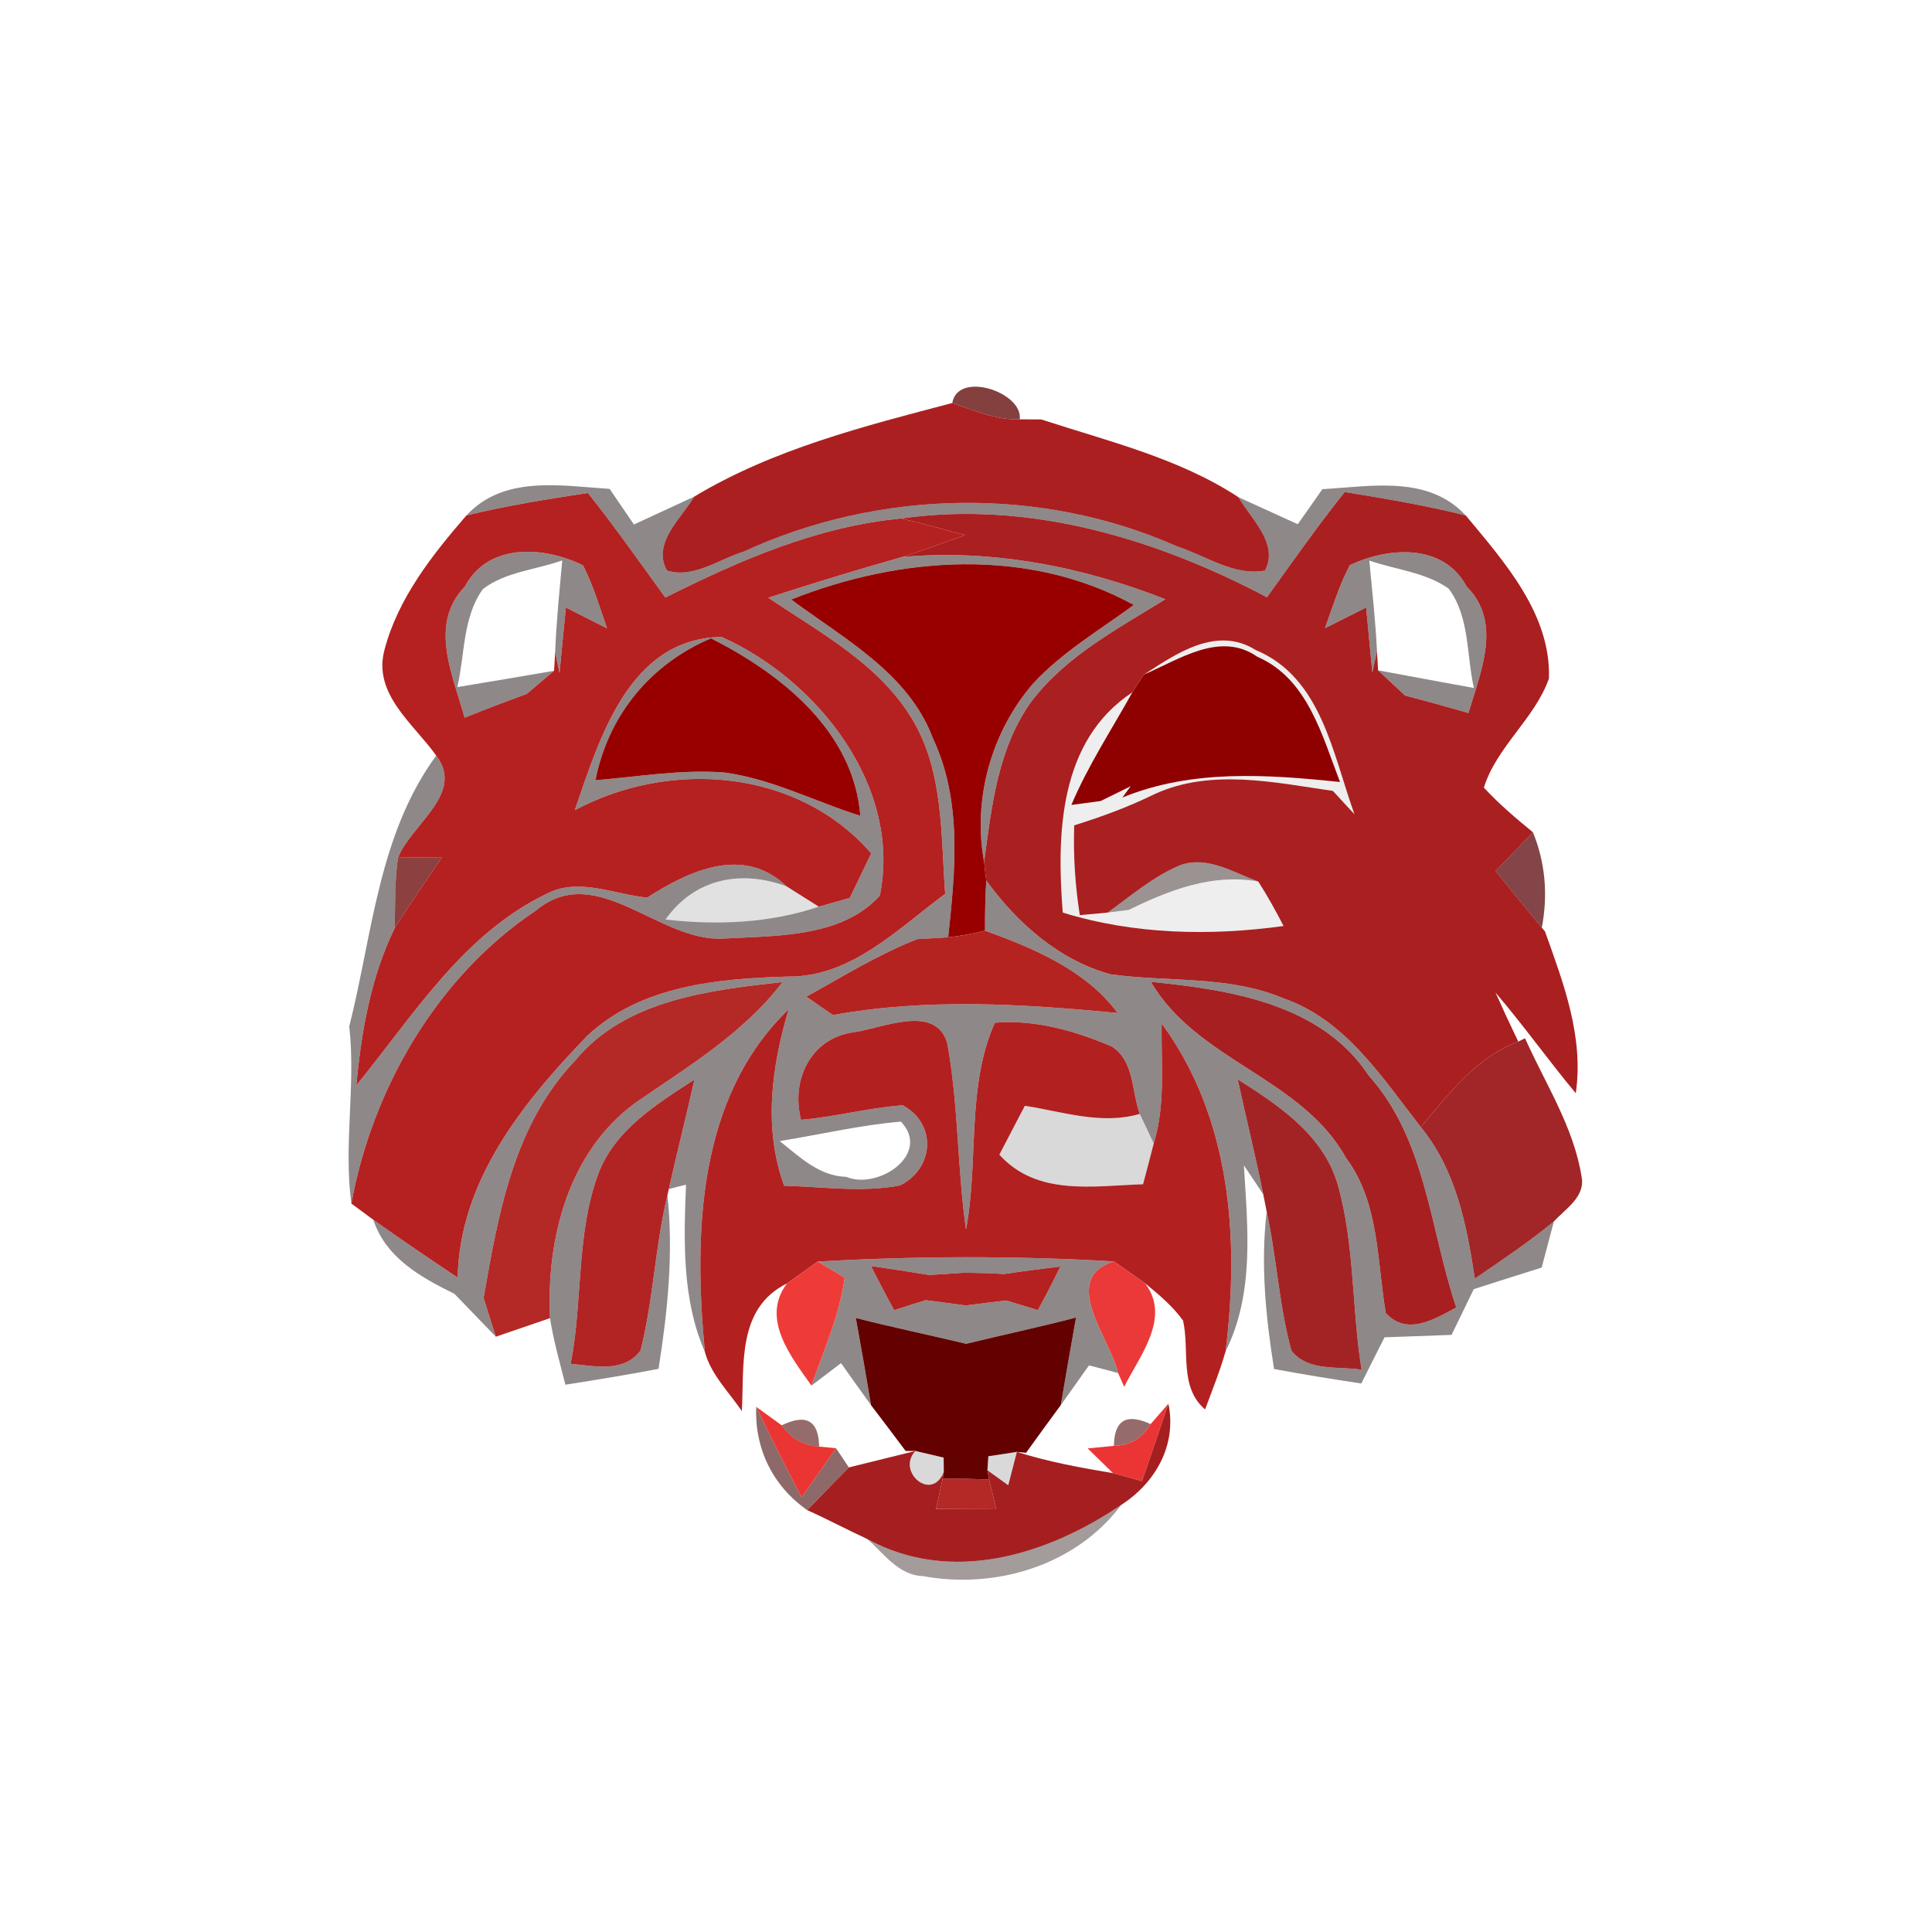 <svg xmlns="http://www.w3.org/2000/svg" width="128pt" height="128pt" viewBox="0 0 128 128"><path fill="#681412" d="M63.09 26.7c.37-2.16 4.7-.71 4.47 1.08-1.57.06-3.02-.59-4.47-1.08z" opacity=".81"/><path fill="#ac1f20" d="M46 32.9c5.21-3.14 11.27-4.67 17.09-6.2 1.45.49 2.9 1.14 4.47 1.08l1.43.01c4.44 1.45 9.11 2.56 13.06 5.15.84 1.44 2.69 3.08 1.76 4.86-2.05.38-3.91-.98-5.8-1.59-9.04-4.02-19.76-3.8-28.73.33-1.65.5-3.32 1.81-5.09 1.26-1.01-1.81.95-3.46 1.81-4.9z"/><g fill="#130303"><path d="M30.9 34.15c2.48-2.68 6.24-1.97 9.49-1.76.4.59 1.21 1.77 1.61 2.36 1.33-.62 2.67-1.23 4-1.85-.86 1.44-2.82 3.09-1.81 4.9 1.77.55 3.44-.76 5.09-1.26 8.97-4.13 19.69-4.35 28.73-.33 1.89.61 3.75 1.97 5.8 1.59.93-1.78-.92-3.42-1.76-4.86 1.31.6 2.62 1.19 3.93 1.79.41-.58 1.23-1.74 1.63-2.32 3.25-.19 7.01-.94 9.5 1.74-2.64-.66-5.33-1.12-8.02-1.55-1.8 2.25-3.46 4.62-5.15 6.97-7.4-3.91-15.8-6.42-24.23-5.22-5.54.52-10.71 2.77-15.63 5.24-1.69-2.33-3.34-4.68-5.13-6.93-2.7.41-5.4.84-8.05 1.49zM30.8 38.86c1.55-2.93 5.27-2.67 7.83-1.4.68 1.33 1.1 2.77 1.59 4.17-.68-.34-2.05-1.03-2.73-1.38-.11 1.09-.31 3.25-.42 4.34l-.29-1.4c.08-2.02.29-4.04.47-6.06-1.74.62-3.76.75-5.26 1.9-1.34 1.86-1.19 4.34-1.69 6.49 2.14-.35 4.28-.71 6.41-1.08-.45.39-1.37 1.15-1.82 1.54-1.38.5-2.75 1.02-4.11 1.57-.77-2.81-2.4-6.2.02-8.69zM89.43 37.44c2.55-1.2 6.2-1.47 7.74 1.42 2.38 2.38.92 5.66.12 8.38-1.4-.41-2.8-.79-4.2-1.16-.45-.42-1.35-1.25-1.79-1.67 2.11.39 4.23.79 6.35 1.17-.5-2.18-.27-4.73-1.68-6.59-1.54-1.08-3.51-1.25-5.25-1.85.19 2 .41 4 .51 6l-.31 1.42c-.1-1.08-.31-3.23-.41-4.31-.68.34-2.05 1.03-2.73 1.37.51-1.41.95-2.85 1.65-4.18z" opacity=".47"/><path d="M50.9 39.6c2.94-.95 5.9-1.86 8.88-2.7 5.96-.53 11.89.63 17.43 2.8-3.15 1.96-6.58 3.75-8.87 6.77-2.23 3.08-2.65 6.99-3.14 10.64-.77-4.17.48-8.63 3.25-11.83 1.93-2.08 4.4-3.54 6.67-5.2-7-3.84-15.48-3.23-22.7-.36 3.49 2.6 7.78 4.88 9.39 9.2 1.95 4.14 1.48 8.78 1.01 13.18l-2.05.12c-2.58 1.01-4.94 2.48-7.35 3.81.58.41 1.18.82 1.77 1.22 6.23-1.14 12.59-.73 18.85-.14-2.07-2.82-5.58-4.3-8.78-5.45-.01-1.11.02-2.22.08-3.33 2.03 2.81 4.83 5.29 8.24 6.22 3.82.53 7.83.06 11.47 1.6 4.1 1.42 6.54 5.26 9.08 8.52 2.33 2.84 3.05 6.49 3.58 10.04 1.78-1.21 3.58-2.42 5.24-3.79l-.81 3.06c-1.5.47-3 .95-4.5 1.43l-1.47 3.03c-1.48.05-2.96.11-4.44.16-.52 1.02-1.03 2.04-1.54 3.06-1.93-.29-3.86-.6-5.78-.96-.55-3.44-.9-6.94-.49-10.42.67 3.05.81 6.19 1.64 9.21 1.12 1.41 3.09 1 4.65 1.26-.66-4.06-.45-8.26-1.57-12.23-.94-3.31-3.9-5.28-6.64-7.01.55 2.54 1.18 5.06 1.69 7.61-.43-.64-.85-1.28-1.28-1.91.25 4.12.71 8.48-1.21 12.31.92-7.46.36-15.46-4.24-21.71-.04 2.64.27 5.37-.52 7.94-.23-.49-.69-1.46-.93-1.95-.54-1.5-.35-3.5-1.85-4.47-2.44-1.03-5.07-1.8-7.75-1.57-1.9 4.25-1.05 9.18-1.91 13.7-.59-4.11-.49-8.3-1.25-12.38-.8-2.59-4.27-.96-6.2-.69-2.84.39-4.16 3.17-3.48 5.8 2.27-.19 4.47-.8 6.74-.96 2.28 1.23 2.08 4.2-.19 5.31-2.53.48-5.12.08-7.67.02-1.39-3.85-.83-7.87.3-11.69-6.07 5.85-6.29 14.87-5.55 22.7-1.52-3.5-1.4-7.35-1.25-11.08-.29.07-.86.21-1.14.29.54-2.43 1.16-4.84 1.7-7.26-2.5 1.63-5.28 3.33-6.38 6.27-1.47 4.01-1.01 8.41-1.82 12.57 1.58.13 3.51.62 4.63-.89.85-3.38.96-6.9 1.78-10.29.41 3.85.01 7.71-.59 11.51-2.05.39-4.11.73-6.17 1.05-.37-1.46-.79-2.92-1.02-4.41-.25-5.26 1.21-11.01 5.65-14.26 3.47-2.4 7.15-4.59 9.76-8.01-4.85.55-10.41 1.16-13.74 5.2C34.05 74.49 33 80.45 32.04 86c.2.64.61 1.92.81 2.56-.92-.95-1.83-1.89-2.74-2.84-2.24-1.1-4.54-2.38-5.38-4.91 1.84 1.31 3.71 2.58 5.59 3.83.14-6.44 4.32-11.59 8.57-16 3.54-3.35 8.68-3.81 13.32-3.94 4.18.04 7.28-3.17 10.41-5.48-.29-3.88-.09-8.06-2.16-11.53-2.19-3.69-6.11-5.76-9.56-8.09m25.35 25.45c3.09 5.26 9.95 6.33 12.92 11.65 2.22 2.97 2.05 6.81 2.64 10.29 1.4 1.54 3.23.41 4.67-.37-1.75-5.18-1.98-11.1-5.8-15.36-3.13-4.76-9.21-5.69-14.43-6.21M51.66 75.6c1.31 1.04 2.61 2.32 4.41 2.37 2.09.88 5.66-1.49 3.62-3.66-2.71.23-5.36.86-8.03 1.29z" opacity=".47"/><path d="M38.08 53.68c1.64-4.75 3.59-11.4 9.73-11.48 6.34 2.83 11.96 9.91 10.48 17.14-2.51 2.78-6.86 2.65-10.33 2.84-4.32.28-8.42-5.21-12.46-1.85-6.52 4.35-10.83 11.78-12.22 19.41-.53-3.86.3-7.82-.14-11.74 1.54-6.1 1.92-12.69 5.76-17.94 1.92 2.51-1.65 4.54-2.53 6.76-.23 1.54-.18 3.11-.22 4.67-1.58 3.25-2.21 6.84-2.54 10.41 3.76-4.6 7.06-10.02 12.6-12.68 2.1-1.11 4.47.03 6.66.25 2.8-1.79 6.4-3.48 9.24-.75-3.04-1.12-6.1-.51-8.02 2.2 3.41.39 6.88.25 10.16-.85.68-.19 1.36-.38 2.05-.58.35-.73 1.06-2.21 1.42-2.95-4.86-5.61-13.31-6.25-19.64-2.86m1.37-1.99c2.84-.23 5.69-.73 8.55-.51 3.15.43 6 1.93 9 2.87-.44-5.6-5.24-9.41-9.9-11.76-4.03 1.72-6.8 5.1-7.65 9.4zM54.18 83.58c6.52-.37 13.09-.39 19.62-.01-3.64 1.15-.25 5.07.28 7.4-.48-.13-1.45-.39-1.93-.51-.62.87-1.25 1.75-1.87 2.63.33-1.94.66-3.87 1.01-5.8-2.41.63-4.86 1.15-7.28 1.74-2.43-.58-4.88-1.09-7.31-1.71.35 1.92.69 3.85 1.01 5.78-.67-.93-1.33-1.86-1.99-2.79-.49.38-1.47 1.12-1.96 1.49.82-2.35 1.87-4.66 2.2-7.15-.45-.27-1.34-.8-1.78-1.07m3.53.3c.49.98 1 1.96 1.53 2.92.52-.16 1.56-.5 2.09-.66.88.11 1.76.23 2.65.35.89-.11 1.79-.23 2.69-.33l2.09.64c.52-.95 1.02-1.91 1.49-2.89-1.25.15-2.49.31-3.73.5-.87-.06-1.75-.08-2.62-.09-.78.06-1.56.1-2.34.15-1.28-.21-2.57-.41-3.85-.59z" opacity=".47"/></g><g fill="#b42120"><path d="M30.9 34.15c2.65-.65 5.35-1.08 8.05-1.49 1.79 2.25 3.44 4.6 5.13 6.93 4.92-2.47 10.09-4.72 15.63-5.24 1.42.34 2.83.72 4.24 1.1-1.38.5-2.77 1-4.17 1.45-2.98.84-5.94 1.75-8.88 2.7 3.45 2.33 7.37 4.4 9.56 8.09 2.07 3.47 1.87 7.65 2.16 11.53-3.13 2.31-6.23 5.52-10.41 5.48-4.64.13-9.78.59-13.32 3.94-4.25 4.41-8.43 9.56-8.57 16-1.88-1.25-3.75-2.52-5.59-3.83-.36-.26-1.09-.8-1.45-1.07 1.39-7.63 5.7-15.06 12.22-19.41 4.04-3.36 8.14 2.13 12.46 1.85 3.47-.19 7.82-.06 10.33-2.84 1.48-7.23-4.14-14.31-10.48-17.14-6.14.08-8.09 6.73-9.73 11.48 6.33-3.39 14.78-2.75 19.64 2.86-.36.74-1.07 2.22-1.42 2.95-.69.2-1.37.39-2.05.58-.54-.34-1.61-1.01-2.14-1.35-2.84-2.73-6.44-1.04-9.24.75-2.19-.22-4.56-1.36-6.66-.25-5.54 2.66-8.84 8.08-12.6 12.68.33-3.57.96-7.16 2.54-10.41 1.01-1.59 2.09-3.14 3.14-4.7-.73 0-2.19.02-2.92.03.88-2.22 4.45-4.25 2.53-6.76-1.5-2.12-4.23-4.08-3.42-7.03.89-3.39 3.16-6.27 5.42-8.88m-.1 4.71c-2.42 2.49-.79 5.88-.02 8.69 1.36-.55 2.73-1.07 4.11-1.57.45-.39 1.37-1.15 1.82-1.54l.07-1.25.29 1.4c.11-1.09.31-3.25.42-4.34.68.35 2.05 1.04 2.73 1.38-.49-1.4-.91-2.84-1.59-4.17-2.56-1.27-6.28-1.53-7.83 1.4zM57.71 83.88c1.28.18 2.57.38 3.85.59.78-.05 1.56-.09 2.34-.15.87.01 1.75.03 2.62.09 1.24-.19 2.48-.35 3.73-.5-.47.98-.97 1.94-1.49 2.89l-2.09-.64c-.9.1-1.8.22-2.69.33-.89-.12-1.77-.24-2.65-.35-.53.16-1.57.5-2.09.66-.53-.96-1.04-1.94-1.53-2.92z"/></g><path fill="#aa1f20" d="M89.09 32.6c2.69.43 5.38.89 8.02 1.55 2.56 3.08 5.66 6.55 5.51 10.81-.95 2.67-3.45 4.49-4.31 7.22.99 1.08 2.12 2.03 3.25 2.96-.82.85-1.65 1.71-2.47 2.57 1.01 1.26 2.03 2.51 3.06 3.75l.21.25c1.23 3.45 2.58 6.97 2.04 10.72-1.82-2.18-3.47-4.51-5.32-6.67.49 1.09.99 2.17 1.51 3.25-2.79 1.03-4.61 3.47-6.46 5.66-2.54-3.26-4.98-7.1-9.08-8.52-3.64-1.54-7.65-1.07-11.47-1.6-3.41-.93-6.21-3.41-8.24-6.22-.04-.31-.11-.91-.14-1.22.49-3.65.91-7.56 3.14-10.64 2.29-3.02 5.72-4.81 8.87-6.77-5.54-2.17-11.47-3.33-17.43-2.8 1.4-.45 2.79-.95 4.17-1.45-1.41-.38-2.82-.76-4.24-1.1 8.43-1.2 16.83 1.31 24.23 5.22 1.69-2.35 3.35-4.72 5.15-6.97m.34 4.84c-.7 1.33-1.14 2.77-1.65 4.18.68-.34 2.05-1.03 2.73-1.37.1 1.08.31 3.23.41 4.31l.31-1.42.07 1.27c.44.42 1.34 1.25 1.79 1.67 1.4.37 2.8.75 4.2 1.16.8-2.72 2.26-6-.12-8.38-1.54-2.89-5.19-2.62-7.74-1.42m-13.64 7.25c-.19.3-.57.88-.77 1.18-4.86 3.21-5.02 9.36-4.61 14.59 4.73 1.46 9.76 1.56 14.63.89-.52-1.01-1.07-2-1.68-2.95-1.63-.59-3.32-1.7-5.12-1.1-1.8.74-3.29 2.03-4.85 3.16-.46.04-1.39.13-1.85.17-.31-1.97-.44-3.96-.37-5.95 1.84-.57 3.64-1.24 5.37-2.09 3.73-1.68 7.9-.75 11.77-.19.36.39 1.07 1.17 1.43 1.55-1.44-3.95-2.17-9.07-6.56-10.89-2.57-1.61-5.23.23-7.39 1.63z"/><path fill="#980000" d="M52.42 39.72c7.22-2.87 15.7-3.48 22.7.36-2.27 1.66-4.74 3.12-6.67 5.2-2.77 3.2-4.02 7.66-3.25 11.83.03.31.1.91.14 1.22-.06 1.11-.09 2.22-.08 3.33-.8.2-1.62.35-2.44.44.47-4.4.94-9.04-1.01-13.18-1.61-4.32-5.9-6.6-9.39-9.2z"/><path fill="#010000" d="M75.79 44.69c2.16-1.4 4.82-3.24 7.39-1.63 4.39 1.82 5.12 6.94 6.56 10.89-.36-.38-1.07-1.16-1.43-1.55-3.87-.56-8.04-1.49-11.77.19-1.73.85-3.53 1.52-5.37 2.09-.07 1.99.06 3.98.37 5.95.46-.04 1.39-.13 1.85-.17.35-.05 1.05-.14 1.4-.18 2.67-1.31 5.52-2.42 8.57-1.88.61.95 1.16 1.94 1.68 2.95-4.87.67-9.9.57-14.63-.89-.41-5.23-.25-11.38 4.61-14.59-1.37 2.47-2.94 4.85-4.04 7.46.49-.06 1.46-.2 1.94-.26.5-.25 1.5-.73 1.99-.98l-.55.75c4.61-1.89 9.59-1.53 14.42-1.03-1.19-3.08-2.14-6.85-5.48-8.3-2.47-1.72-5.18.19-7.51 1.18z" opacity=".07"/><path fill="#980000" d="M39.45 51.69c.85-4.3 3.62-7.68 7.65-9.4 4.66 2.35 9.46 6.16 9.9 11.76-3-.94-5.85-2.44-9-2.87-2.86-.22-5.71.28-8.55.51z"/><path fill="#8f0000" d="M75.79 44.69c2.33-.99 5.04-2.9 7.51-1.18 3.34 1.45 4.29 5.22 5.48 8.3-4.83-.5-9.81-.86-14.42 1.03l.55-.75c-.49.25-1.49.73-1.99.98-.48.06-1.45.2-1.94.26 1.1-2.61 2.67-4.99 4.04-7.46.2-.3.58-.88.77-1.18z"/><path fill="#611114" d="M101.56 55.14c.83 2.02 1 4.17.59 6.32-1.03-1.24-2.05-2.49-3.06-3.75.82-.86 1.65-1.72 2.47-2.57z" opacity=".78"/><path fill="#741617" d="M26.15 61.49c.04-1.56-.01-3.13.22-4.67.73-.01 2.19-.03 2.92-.03-1.05 1.56-2.13 3.11-3.14 4.7z" opacity=".82"/><path fill="#190404" d="M78.24 57.3c1.8-.6 3.49.51 5.12 1.1-3.05-.54-5.9.57-8.57 1.88-.35.04-1.05.13-1.4.18 1.56-1.13 3.05-2.42 4.85-3.16z" opacity=".43"/><path fill="#030000" d="M44.09 60.92c1.92-2.71 4.98-3.32 8.02-2.2.53.34 1.6 1.01 2.14 1.35-3.28 1.1-6.75 1.24-10.16.85z" opacity=".12"/><path fill="#b42320" d="M53.42 66.03c2.41-1.33 4.77-2.8 7.35-3.81l2.05-.12c.82-.09 1.64-.24 2.44-.44 3.2 1.15 6.71 2.63 8.78 5.45-6.26-.59-12.62-1-18.85.14-.59-.4-1.19-.81-1.77-1.22z"/><g fill="#b22220"><path d="M38.11 70.26c3.33-4.04 8.89-4.65 13.74-5.2-2.61 3.42-6.29 5.61-9.76 8.01-4.44 3.25-5.9 9-5.65 14.26-.9.31-2.69.92-3.59 1.23-.2-.64-.61-1.92-.81-2.56.96-5.55 2.01-11.51 6.07-15.74zM62.46 97.96c1.02-.01 2.05.02 3.07.07l.48 1.96c-1.34 0-2.67-.01-4-.02.11-.5.34-1.51.45-2.01z" opacity=".97"/></g><path fill="#a71f20" d="M76.25 65.05c5.22.52 11.3 1.45 14.43 6.21 3.82 4.26 4.05 10.18 5.8 15.36-1.44.78-3.27 1.91-4.67.37-.59-3.48-.42-7.32-2.64-10.29-2.97-5.32-9.83-6.39-12.92-11.65z"/><path fill="#b32020" d="M52.25 66.87c-1.13 3.82-1.69 7.84-.3 11.69 2.55.06 5.14.46 7.67-.02 2.27-1.11 2.47-4.08.19-5.31-2.27.16-4.47.77-6.74.96-.68-2.63.64-5.41 3.48-5.8 1.93-.27 5.4-1.9 6.2.69.76 4.08.66 8.27 1.25 12.38.86-4.52.01-9.45 1.91-13.7 2.68-.23 5.31.54 7.75 1.57 1.5.97 1.31 2.97 1.85 4.47-2.55.74-5.1-.15-7.61-.54-.56 1.08-1.13 2.15-1.69 3.24 2.49 2.76 6.21 2.07 9.52 1.96.18-.67.54-2.03.71-2.71.79-2.57.48-5.3.52-7.94 4.6 6.25 5.16 14.25 4.24 21.71-.37 1.32-.89 2.58-1.36 3.86-1.74-1.49-1.01-3.91-1.46-5.89-.69-.96-1.61-1.73-2.52-2.47-.51-.36-1.54-1.09-2.06-1.45-6.53-.38-13.1-.36-19.62.01-.51.37-1.53 1.09-2.04 1.45-3.31 1.64-2.83 5.35-2.99 8.46-.86-1.27-2.04-2.41-2.45-3.92-.74-7.83-.52-16.85 5.55-22.7z"/><path fill="#9e1e1f" d="M94.13 74.67c1.85-2.19 3.67-4.63 6.46-5.66.11-.06.34-.17.45-.22 1.34 3.01 3.24 5.9 3.75 9.21.24 1.29-1.08 2.1-1.84 2.92-1.66 1.37-3.46 2.58-5.24 3.79-.53-3.55-1.25-7.2-3.58-10.04z" opacity=".96"/><path fill="#b01f20" d="M39.63 77.79c1.1-2.94 3.88-4.64 6.38-6.27-.54 2.42-1.16 4.83-1.7 7.26l-.09.4c-.82 3.39-.93 6.91-1.78 10.29-1.12 1.51-3.05 1.02-4.63.89.81-4.16.35-8.56 1.82-12.57z" opacity=".98"/><path fill="#a11f20" d="M82 71.51c2.74 1.73 5.7 3.7 6.64 7.01 1.12 3.97.91 8.17 1.57 12.23-1.56-.26-3.53.15-4.65-1.26-.83-3.02-.97-6.16-1.64-9.21-.05-.29-.17-.87-.23-1.16-.51-2.55-1.14-5.07-1.69-7.61z" opacity=".98"/><g fill="#010000"><path d="M67.9 73.26c2.51.39 5.06 1.28 7.61.54.24.49.7 1.46.93 1.95-.17.68-.53 2.04-.71 2.71-3.31.11-7.03.8-9.52-1.96.56-1.09 1.13-2.16 1.69-3.24zM60.65 96.13l1.87.44.01.95c-.81 2.03-3.16-.04-1.88-1.39zM65.48 96.48c.47-.07 1.42-.21 1.89-.29-.14.56-.43 1.66-.57 2.21-.35-.25-1.04-.74-1.38-.99l.06-.93z" opacity=".15"/></g><path fill="#ef3633" d="M54.18 83.58c.44.27 1.33.8 1.78 1.07-.33 2.49-1.38 4.8-2.2 7.15-1.35-1.91-3.38-4.45-1.62-6.77.51-.36 1.53-1.08 2.04-1.45z" opacity=".97"/><path fill="#ea3433" d="M74.08 90.97c-.53-2.33-3.92-6.25-.28-7.4.52.36 1.55 1.09 2.06 1.45 1.75 2.28-.37 4.82-1.38 6.86l-.4-.91z" opacity=".97"/><path fill="#630000" d="M56.7 87.32c2.43.62 4.88 1.13 7.31 1.71 2.42-.59 4.87-1.11 7.28-1.74-.35 1.93-.68 3.86-1.01 5.8-.77 1.05-1.54 2.1-2.3 3.16l-.61-.06c-.47.08-1.42.22-1.89.29l-.06.93.11.62c-1.02-.05-2.05-.08-3.07-.07l.07-.44-.01-.95-1.87-.44H60c-.76-1.01-1.52-2.03-2.29-3.03-.32-1.93-.66-3.86-1.01-5.78z"/><path fill="#480e0e" d="M53.48 100.05c-2.27-1.59-3.49-4.06-3.38-6.84.97 2.01 1.97 4.01 3.01 5.99.76-1.08 1.52-2.16 2.28-3.25.21.32.64.95.85 1.27-.92.93-1.84 1.88-2.76 2.83z" opacity=".62"/><path fill="#e9312e" d="M50.1 93.21l1.69 1.22c.62.88 1.45 1.35 2.48 1.41l1.12.11c-.76 1.09-1.52 2.17-2.28 3.25-1.04-1.98-2.04-3.98-3.01-5.99z" opacity=".98"/><g fill="#551211"><path d="M51.79 94.43c1.63-.79 2.45-.31 2.48 1.41-1.03-.06-1.86-.53-2.48-1.41zM73.8 95.79c.02-1.7.83-2.18 2.43-1.44-.56.94-1.37 1.42-2.43 1.44z" opacity=".62"/></g><path fill="#ea3130" d="M76.23 94.35L77.41 93c-.58 1.71-1.16 3.42-1.75 5.13-.64-.18-1.28-.36-1.92-.53l-1.68-1.64 1.74-.17c1.06-.02 1.87-.5 2.43-1.44z" opacity=".98"/><path fill="#a51f20" d="M77.41 93c.57 2.74-.86 5.24-3.12 6.7-4.92 3.33-11.27 5.31-16.84 2.26-1.34-.62-2.63-1.31-3.97-1.91.92-.95 1.84-1.9 2.76-2.83 1.1-.27 3.31-.82 4.41-1.09-1.28 1.35 1.07 3.42 1.88 1.39l-.07.44c-.11.5-.34 1.51-.45 2.01 1.33.01 2.66.02 4 .02l-.48-1.96-.11-.62c.34.25 1.03.74 1.38.99.14-.55.43-1.65.57-2.21 2.08.66 4.22 1.05 6.37 1.41.64.17 1.28.35 1.92.53.59-1.71 1.17-3.42 1.75-5.13z"/><path fill="#1d0605" d="M57.45 101.96c5.57 3.05 11.92 1.07 16.84-2.26-3.01 4.02-8.31 5.61-13.15 4.72-1.62-.05-2.58-1.51-3.69-2.46z" opacity=".4"/></svg>